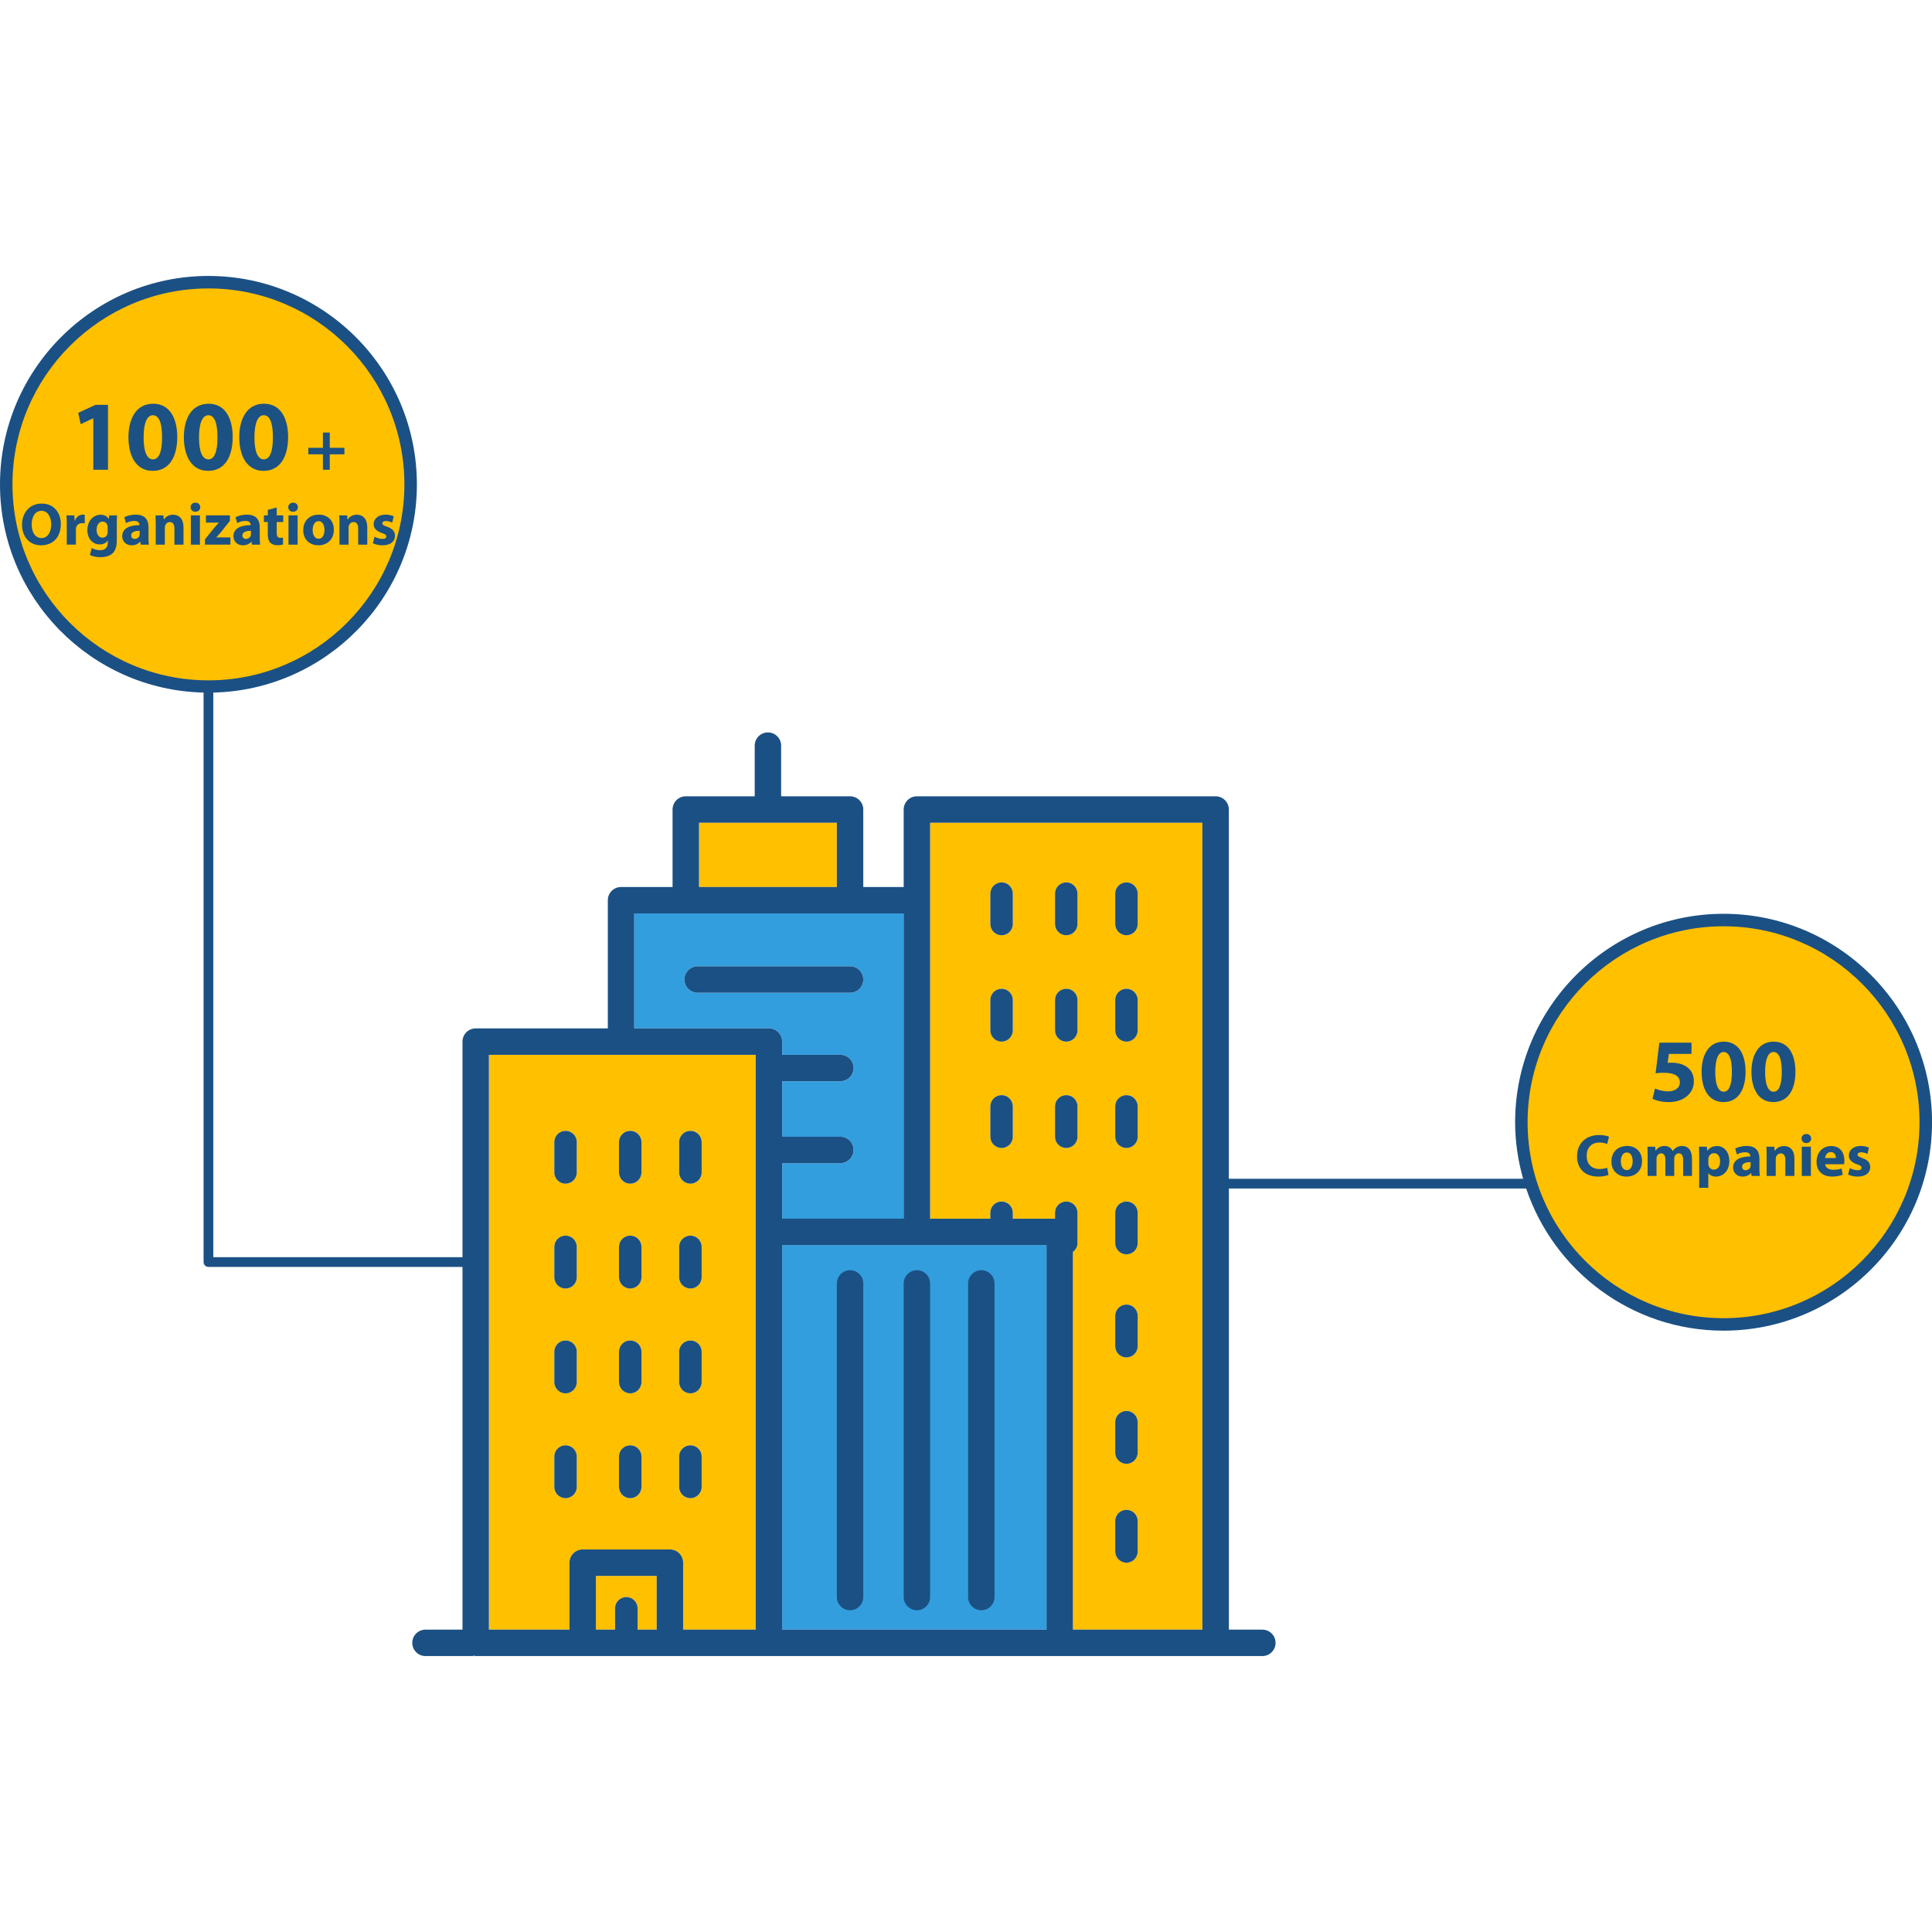 <?xml version="1.0" encoding="utf-8"?>
<!-- Generator: Adobe Illustrator 15.0.0, SVG Export Plug-In . SVG Version: 6.00 Build 0)  -->
<!DOCTYPE svg PUBLIC "-//W3C//DTD SVG 1.1//EN" "http://www.w3.org/Graphics/SVG/1.1/DTD/svg11.dtd">
<svg version="1.1" id="Layer_1" xmlns="http://www.w3.org/2000/svg" xmlns:xlink="http://www.w3.org/1999/xlink" x="0px" y="0px"
	 width="100px" height="100px" viewBox="0 0 100 100" enable-background="new 0 0 100 100" xml:space="preserve">
<g>
	<g>
		<rect x="40.485" y="64.445" fill="#339EDE" width="13.682" height="19.904"/>
		<path fill="#FFC000" d="M25.305,84.35h4.172v-3.465c0-0.379,0.306-0.686,0.684-0.686h4.514c0.377,0,0.684,0.307,0.684,0.686v3.465
			h3.759V63.764v-9.166H25.305V84.35z M35.154,59.113c0-0.322,0.26-0.582,0.582-0.582c0.321,0,0.582,0.26,0.582,0.582v1.572
			c0,0.32-0.261,0.58-0.582,0.58c-0.321,0-0.582-0.26-0.582-0.58V59.113z M35.154,64.537c0-0.32,0.26-0.582,0.582-0.582
			c0.321,0,0.582,0.262,0.582,0.582v1.574c0,0.322-0.261,0.582-0.582,0.582c-0.321,0-0.582-0.26-0.582-0.582V64.537z M35.154,69.965
			c0-0.322,0.26-0.582,0.582-0.582c0.321,0,0.582,0.26,0.582,0.582v1.572c0,0.32-0.261,0.582-0.582,0.582
			c-0.321,0-0.582-0.262-0.582-0.582V69.965z M35.154,75.389c0-0.32,0.26-0.58,0.582-0.58c0.321,0,0.582,0.26,0.582,0.58v1.574
			c0,0.32-0.261,0.582-0.582,0.582c-0.321,0-0.582-0.262-0.582-0.582V75.389z M32.039,59.113c0-0.322,0.26-0.582,0.581-0.582
			s0.582,0.26,0.582,0.582v1.572c0,0.32-0.261,0.58-0.582,0.58s-0.581-0.26-0.581-0.58V59.113z M32.039,64.537
			c0-0.32,0.26-0.582,0.581-0.582s0.582,0.262,0.582,0.582v1.574c0,0.322-0.261,0.582-0.582,0.582s-0.581-0.26-0.581-0.582V64.537z
			 M32.039,69.965c0-0.322,0.26-0.582,0.581-0.582s0.582,0.26,0.582,0.582v1.572c0,0.32-0.261,0.582-0.582,0.582
			s-0.581-0.262-0.581-0.582V69.965z M32.039,75.389c0-0.32,0.26-0.58,0.581-0.58s0.582,0.26,0.582,0.58v1.574
			c0,0.32-0.261,0.582-0.582,0.582s-0.581-0.262-0.581-0.582V75.389z M28.691,59.113c0-0.322,0.26-0.582,0.581-0.582
			c0.322,0,0.582,0.26,0.582,0.582v1.572c0,0.32-0.26,0.58-0.582,0.58c-0.321,0-0.581-0.26-0.581-0.58V59.113z M28.691,64.537
			c0-0.32,0.26-0.582,0.581-0.582c0.322,0,0.582,0.262,0.582,0.582v1.574c0,0.322-0.26,0.582-0.582,0.582
			c-0.321,0-0.581-0.26-0.581-0.582V64.537z M28.691,69.965c0-0.322,0.26-0.582,0.581-0.582c0.322,0,0.582,0.26,0.582,0.582v1.572
			c0,0.32-0.26,0.582-0.582,0.582c-0.321,0-0.581-0.262-0.581-0.582V69.965z M28.691,75.389c0-0.32,0.26-0.58,0.581-0.58
			c0.322,0,0.582,0.26,0.582,0.58v1.574c0,0.32-0.26,0.582-0.582,0.582c-0.321,0-0.581-0.262-0.581-0.582V75.389z"/>
		<path fill="#339EDE" d="M32.829,53.23h6.973c0.378,0,0.684,0.307,0.684,0.684v0.684h3.012c0.378,0,0.685,0.307,0.685,0.684
			s-0.306,0.686-0.685,0.686h-3.012v2.871h3.012c0.378,0,0.685,0.307,0.685,0.684c0,0.379-0.306,0.686-0.685,0.686h-3.012v2.871
			h6.29V47.28H32.829V53.23z M36.111,50.016H44c0.377,0,0.683,0.306,0.683,0.684c0,0.378-0.306,0.683-0.683,0.683h-7.889
			c-0.378,0-0.684-0.305-0.684-0.683C35.427,50.322,35.733,50.016,36.111,50.016z"/>
		<path fill="#FFC000" d="M48.143,63.078h3.117v-0.307c0-0.322,0.26-0.582,0.582-0.582c0.321,0,0.581,0.26,0.581,0.582v0.307h2.186
			v-0.307c0-0.322,0.26-0.582,0.582-0.582c0.32,0,0.58,0.26,0.58,0.582v1.572c0,0.189-0.096,0.35-0.236,0.455V84.35h6.703V42.583
			H48.143V63.078z M57.723,46.254c0-0.321,0.261-0.582,0.582-0.582s0.581,0.26,0.581,0.582v1.573c0,0.321-0.26,0.582-0.581,0.582
			s-0.582-0.26-0.582-0.582V46.254z M57.723,51.76c0-0.32,0.261-0.582,0.582-0.582s0.581,0.262,0.581,0.582v1.572
			c0,0.322-0.26,0.582-0.581,0.582s-0.582-0.26-0.582-0.582V51.76z M57.723,57.266c0-0.32,0.261-0.582,0.582-0.582
			s0.581,0.262,0.581,0.582v1.572c0,0.322-0.26,0.582-0.581,0.582s-0.582-0.26-0.582-0.582V57.266z M57.723,62.771
			c0-0.322,0.261-0.582,0.582-0.582s0.581,0.26,0.581,0.582v1.572c0,0.32-0.26,0.58-0.581,0.58s-0.582-0.26-0.582-0.58V62.771z
			 M57.723,68.105c0-0.32,0.261-0.582,0.582-0.582s0.581,0.262,0.581,0.582v1.572c0,0.322-0.26,0.582-0.581,0.582
			s-0.582-0.26-0.582-0.582V68.105z M57.723,73.611c0-0.32,0.261-0.582,0.582-0.582s0.581,0.262,0.581,0.582v1.572
			c0,0.322-0.26,0.582-0.581,0.582s-0.582-0.26-0.582-0.582V73.611z M57.723,78.729c0-0.32,0.261-0.58,0.582-0.58
			s0.581,0.26,0.581,0.58v1.572c0,0.322-0.26,0.584-0.581,0.584s-0.582-0.262-0.582-0.584V78.729z M54.608,46.254
			c0-0.321,0.26-0.582,0.582-0.582c0.32,0,0.58,0.26,0.58,0.582v1.573c0,0.321-0.26,0.582-0.58,0.582
			c-0.322,0-0.582-0.26-0.582-0.582V46.254z M54.608,51.76c0-0.32,0.26-0.582,0.582-0.582c0.32,0,0.58,0.262,0.58,0.582v1.572
			c0,0.322-0.26,0.582-0.58,0.582c-0.322,0-0.582-0.26-0.582-0.582V51.76z M54.608,57.266c0-0.32,0.26-0.582,0.582-0.582
			c0.32,0,0.58,0.262,0.58,0.582v1.572c0,0.322-0.26,0.582-0.58,0.582c-0.322,0-0.582-0.26-0.582-0.582V57.266z M51.26,46.254
			c0-0.321,0.26-0.582,0.582-0.582c0.321,0,0.581,0.26,0.581,0.582v1.573c0,0.321-0.26,0.582-0.581,0.582
			c-0.322,0-0.582-0.26-0.582-0.582V46.254z M51.26,51.76c0-0.32,0.26-0.582,0.582-0.582c0.321,0,0.581,0.262,0.581,0.582v1.572
			c0,0.322-0.26,0.582-0.581,0.582c-0.322,0-0.582-0.26-0.582-0.582V51.76z M51.26,57.266c0-0.32,0.26-0.582,0.582-0.582
			c0.321,0,0.581,0.262,0.581,0.582v1.572c0,0.322-0.26,0.582-0.581,0.582c-0.322,0-0.582-0.26-0.582-0.582V57.266z"/>
		<rect x="36.18" y="42.583" fill="#FFC000" width="7.136" height="3.329"/>
		<path fill="#FFC000" d="M30.845,84.35h0.992v-1.107c0-0.32,0.26-0.58,0.582-0.58c0.321,0,0.581,0.26,0.581,0.58v1.107h0.992
			v-2.781h-3.146V84.35z"/>
	</g>
	<g>
		<circle fill="#FFC000" cx="89.211" cy="58.086" r="10.465"/>
		<g>
			<path fill="#1C5183" d="M87.554,54.549h-1.172l-0.065,0.465c0.065-0.01,0.121-0.01,0.195-0.01c0.289,0,0.586,0.066,0.796,0.219
				c0.228,0.154,0.367,0.404,0.367,0.76c0,0.563-0.483,1.061-1.298,1.061c-0.368,0-0.674-0.084-0.843-0.174l0.131-0.529
				c0.13,0.064,0.405,0.148,0.679,0.148c0.293,0,0.605-0.139,0.605-0.461c0-0.311-0.247-0.502-0.852-0.502
				c-0.168,0-0.283,0.01-0.404,0.029l0.194-1.588h1.666V54.549z"/>
			<path fill="#1C5183" d="M90.35,55.465c0,0.932-0.376,1.578-1.145,1.578c-0.782,0-1.126-0.703-1.131-1.559
				c0-0.881,0.367-1.568,1.148-1.568C90.028,53.916,90.35,54.637,90.35,55.465z M88.782,55.484c0,0.693,0.167,1.023,0.437,1.023
				c0.275,0,0.424-0.344,0.424-1.033c0-0.67-0.145-1.023-0.429-1.023C88.958,54.451,88.782,54.775,88.782,55.484z"/>
			<path fill="#1C5183" d="M92.931,55.465c0,0.932-0.376,1.578-1.145,1.578c-0.781,0-1.126-0.703-1.131-1.559
				c0-0.881,0.368-1.568,1.15-1.568C92.61,53.916,92.931,54.637,92.931,55.465z M91.363,55.484c0,0.693,0.167,1.023,0.438,1.023
				c0.274,0,0.424-0.344,0.424-1.033c0-0.67-0.145-1.023-0.428-1.023C91.54,54.451,91.363,54.775,91.363,55.484z"/>
			<path fill="#1C5183" d="M83.256,60.813c-0.084,0.039-0.283,0.088-0.534,0.088c-0.722,0-1.094-0.451-1.094-1.045
				c0-0.715,0.508-1.107,1.141-1.107c0.245,0,0.431,0.047,0.515,0.092l-0.1,0.373c-0.093-0.041-0.227-0.078-0.396-0.078
				c-0.372,0-0.663,0.227-0.663,0.691c0,0.418,0.247,0.682,0.666,0.682c0.146,0,0.301-0.027,0.396-0.068L83.256,60.813z"/>
			<path fill="#1C5183" d="M84.992,60.094c0,0.553-0.394,0.807-0.801,0.807c-0.442,0-0.783-0.289-0.783-0.779
				c0-0.494,0.321-0.807,0.812-0.807C84.682,59.314,84.992,59.635,84.992,60.094z M83.895,60.109c0,0.26,0.108,0.455,0.31,0.455
				c0.187,0,0.301-0.184,0.301-0.459c0-0.223-0.087-0.453-0.301-0.453C83.98,59.652,83.895,59.885,83.895,60.109z"/>
			<path fill="#1C5183" d="M85.283,59.836c0-0.189-0.006-0.348-0.012-0.482h0.399l0.019,0.203H85.7c0.064-0.1,0.2-0.242,0.457-0.242
				c0.199,0,0.351,0.104,0.416,0.26h0.007c0.058-0.08,0.123-0.143,0.197-0.186c0.084-0.045,0.177-0.074,0.289-0.074
				c0.29,0,0.511,0.205,0.511,0.662v0.891h-0.458v-0.824c0-0.219-0.071-0.348-0.225-0.348c-0.111,0-0.185,0.076-0.219,0.166
				c-0.01,0.033-0.017,0.08-0.017,0.119v0.887h-0.458v-0.852c0-0.189-0.068-0.32-0.22-0.32c-0.121,0-0.192,0.094-0.221,0.168
				c-0.016,0.037-0.018,0.08-0.018,0.121v0.883h-0.46V59.836z"/>
			<path fill="#1C5183" d="M87.95,59.861c0-0.199-0.006-0.367-0.012-0.508h0.408l0.021,0.209h0.007
				c0.111-0.158,0.285-0.244,0.506-0.244c0.331,0,0.629,0.287,0.629,0.771c0,0.551-0.351,0.811-0.688,0.811
				c-0.182,0-0.325-0.072-0.394-0.172h-0.006v0.752H87.95V59.861z M88.422,60.217c0,0.037,0.003,0.068,0.009,0.1
				c0.031,0.127,0.14,0.223,0.276,0.223c0.204,0,0.325-0.17,0.325-0.428c0-0.242-0.108-0.424-0.319-0.424
				c-0.133,0-0.251,0.098-0.282,0.238c-0.006,0.025-0.009,0.055-0.009,0.084V60.217z"/>
			<path fill="#1C5183" d="M91.066,60.502c0,0.143,0.007,0.281,0.025,0.365h-0.426l-0.027-0.152H90.63
				c-0.1,0.121-0.255,0.186-0.435,0.186c-0.307,0-0.49-0.221-0.49-0.463c0-0.395,0.354-0.58,0.891-0.58V59.84
				c0-0.084-0.044-0.199-0.277-0.199c-0.154,0-0.318,0.051-0.418,0.115l-0.086-0.305c0.105-0.059,0.313-0.137,0.589-0.137
				c0.505,0,0.663,0.299,0.663,0.658V60.502z M90.611,60.152c-0.248,0-0.441,0.059-0.441,0.238c0,0.121,0.082,0.18,0.187,0.18
				c0.115,0,0.214-0.078,0.245-0.174c0.006-0.025,0.01-0.053,0.01-0.08V60.152z"/>
			<path fill="#1C5183" d="M91.442,59.836c0-0.189-0.006-0.348-0.012-0.482h0.408l0.021,0.209h0.01
				c0.063-0.098,0.214-0.244,0.468-0.244c0.311,0,0.542,0.207,0.542,0.654v0.895h-0.47v-0.84c0-0.195-0.069-0.328-0.239-0.328
				c-0.131,0-0.208,0.09-0.241,0.176c-0.013,0.031-0.017,0.076-0.017,0.119v0.873h-0.471V59.836z"/>
			<path fill="#1C5183" d="M93.746,58.93c0,0.131-0.096,0.236-0.255,0.236c-0.148,0-0.244-0.105-0.244-0.236
				c0-0.133,0.099-0.234,0.251-0.234S93.742,58.797,93.746,58.93z M93.26,60.867v-1.514h0.471v1.514H93.26z"/>
			<path fill="#1C5183" d="M94.472,60.26c0.013,0.195,0.208,0.287,0.428,0.287c0.161,0,0.291-0.02,0.418-0.064l0.063,0.32
				c-0.154,0.064-0.344,0.096-0.549,0.096c-0.515,0-0.809-0.297-0.809-0.771c0-0.385,0.239-0.809,0.766-0.809
				c0.489,0,0.676,0.381,0.676,0.756c0,0.08-0.009,0.152-0.017,0.186H94.472z M95.026,59.938c0-0.113-0.049-0.307-0.267-0.307
				c-0.198,0-0.278,0.184-0.292,0.307H95.026z"/>
			<path fill="#1C5183" d="M95.743,60.459c0.088,0.053,0.267,0.111,0.406,0.111c0.143,0,0.201-0.047,0.201-0.125
				c0-0.08-0.047-0.117-0.22-0.176c-0.316-0.105-0.438-0.275-0.435-0.455c0-0.285,0.242-0.5,0.618-0.5
				c0.176,0,0.331,0.045,0.424,0.09l-0.081,0.326c-0.067-0.039-0.201-0.088-0.327-0.088c-0.115,0-0.181,0.047-0.181,0.121
				c0,0.076,0.06,0.111,0.245,0.178c0.288,0.1,0.406,0.248,0.409,0.467c0,0.287-0.221,0.492-0.654,0.492
				c-0.197,0-0.375-0.045-0.49-0.107L95.743,60.459z"/>
		</g>
	</g>
	<g>
		<circle fill="#FFC000" cx="10.789" cy="25.072" r="10.466"/>
		<g>
			<path fill="#1C5183" d="M4.829,21.651H4.818l-0.641,0.305l-0.129-0.588l0.895-0.414h0.646v3.36h-0.76V21.651z"/>
			<path fill="#1C5183" d="M9.175,22.618c0,1.034-0.418,1.753-1.271,1.753c-0.869,0-1.251-0.781-1.256-1.731
				c0-0.978,0.408-1.743,1.277-1.743C8.818,20.897,9.175,21.699,9.175,22.618z M7.433,22.64c0,0.77,0.186,1.137,0.486,1.137
				c0.305,0,0.47-0.382,0.47-1.148c0-0.744-0.16-1.137-0.475-1.137C7.63,21.492,7.433,21.854,7.433,22.64z"/>
			<path fill="#1C5183" d="M12.044,22.618c0,1.034-0.419,1.753-1.271,1.753c-0.869,0-1.251-0.781-1.257-1.731
				c0-0.978,0.408-1.743,1.277-1.743C11.687,20.897,12.044,21.699,12.044,22.618z M10.301,22.64c0,0.77,0.186,1.137,0.486,1.137
				c0.305,0,0.47-0.382,0.47-1.148c0-0.744-0.161-1.137-0.476-1.137C10.499,21.492,10.301,21.854,10.301,22.64z"/>
			<path fill="#1C5183" d="M14.912,22.618c0,1.034-0.419,1.753-1.271,1.753c-0.869,0-1.251-0.781-1.257-1.731
				c0-0.978,0.409-1.743,1.277-1.743C14.556,20.897,14.912,21.699,14.912,22.618z M13.17,22.64c0,0.77,0.186,1.137,0.486,1.137
				c0.305,0,0.47-0.382,0.47-1.148c0-0.744-0.16-1.137-0.476-1.137C13.367,21.492,13.17,21.854,13.17,22.64z"/>
			<path fill="#1C5183" d="M17.069,22.388v0.79h0.757v0.337h-0.757v0.8h-0.355v-0.8h-0.756v-0.337h0.756v-0.79H17.069z"/>
			<path fill="#1C5183" d="M3.148,27.124c0,0.688-0.412,1.101-1.026,1.101c-0.616,0-0.982-0.468-0.982-1.066
				c0-0.626,0.403-1.094,1.017-1.094C2.797,26.064,3.148,26.545,3.148,27.124z M1.639,27.149c0,0.412,0.192,0.701,0.509,0.701
				c0.319,0,0.502-0.304,0.502-0.71c0-0.378-0.177-0.7-0.502-0.7C1.825,26.439,1.639,26.743,1.639,27.149z"/>
			<path fill="#1C5183" d="M3.456,27.174c0-0.223-0.003-0.369-0.012-0.499h0.403l0.019,0.278h0.012
				c0.078-0.223,0.26-0.316,0.41-0.316c0.043,0,0.065,0.003,0.099,0.009v0.443c-0.037-0.006-0.074-0.013-0.127-0.013
				c-0.174,0-0.291,0.093-0.322,0.239c-0.006,0.031-0.009,0.068-0.009,0.105v0.769H3.456V27.174z"/>
			<path fill="#1C5183" d="M6.045,27.971c0,0.292-0.059,0.53-0.233,0.682c-0.165,0.142-0.39,0.186-0.613,0.186
				c-0.202,0-0.41-0.04-0.545-0.114l0.093-0.36c0.096,0.056,0.26,0.115,0.44,0.115c0.223,0,0.393-0.118,0.393-0.399v-0.096H5.574
				c-0.09,0.124-0.236,0.195-0.409,0.195c-0.375,0-0.642-0.304-0.642-0.737c0-0.49,0.313-0.8,0.688-0.8
				c0.208,0,0.337,0.09,0.416,0.217h0.006l0.015-0.183h0.41c-0.006,0.099-0.012,0.226-0.012,0.452V27.971z M5.574,27.292
				c0-0.028-0.003-0.06-0.009-0.087c-0.035-0.124-0.124-0.208-0.254-0.208C5.137,26.997,5,27.152,5,27.428
				c0,0.227,0.112,0.403,0.307,0.403c0.125,0,0.22-0.081,0.251-0.189c0.012-0.037,0.016-0.087,0.016-0.128V27.292z"/>
			<path fill="#1C5183" d="M7.685,27.825c0,0.142,0.006,0.282,0.025,0.366H7.285l-0.028-0.153H7.248
				c-0.099,0.121-0.254,0.187-0.434,0.187c-0.307,0-0.489-0.223-0.489-0.465c0-0.394,0.353-0.579,0.89-0.579v-0.019
				c0-0.084-0.044-0.199-0.276-0.199c-0.155,0-0.319,0.053-0.418,0.115l-0.086-0.304c0.105-0.059,0.313-0.136,0.589-0.136
				c0.505,0,0.663,0.297,0.663,0.657V27.825z M7.229,27.475c-0.248,0-0.44,0.059-0.44,0.239c0,0.121,0.08,0.18,0.186,0.18
				c0.115,0,0.214-0.078,0.245-0.174c0.006-0.025,0.009-0.053,0.009-0.08V27.475z"/>
			<path fill="#1C5183" d="M8.061,27.159c0-0.189-0.006-0.347-0.013-0.483h0.409l0.022,0.21h0.009
				c0.062-0.099,0.213-0.245,0.467-0.245c0.311,0,0.543,0.208,0.543,0.654v0.896H9.028v-0.84c0-0.195-0.068-0.329-0.238-0.329
				c-0.131,0-0.208,0.09-0.242,0.177c-0.013,0.031-0.016,0.074-0.016,0.118v0.875H8.061V27.159z"/>
			<path fill="#1C5183" d="M10.365,26.253c0,0.13-0.096,0.236-0.254,0.236c-0.148,0-0.245-0.106-0.245-0.236
				c0-0.133,0.1-0.235,0.251-0.235C10.269,26.018,10.362,26.12,10.365,26.253z M9.878,28.191v-1.516h0.471v1.516H9.878z"/>
			<path fill="#1C5183" d="M10.607,27.921l0.478-0.598c0.087-0.099,0.155-0.177,0.238-0.267V27.05H10.66v-0.375h1.24v0.285
				l-0.456,0.573c-0.083,0.096-0.161,0.192-0.248,0.276v0.006h0.729v0.375h-1.317V27.921z"/>
			<path fill="#1C5183" d="M13.444,27.825c0,0.142,0.006,0.282,0.024,0.366h-0.425l-0.027-0.153h-0.009
				c-0.1,0.121-0.254,0.187-0.434,0.187c-0.307,0-0.49-0.223-0.49-0.465c0-0.394,0.353-0.579,0.889-0.579v-0.019
				c0-0.084-0.043-0.199-0.276-0.199c-0.155,0-0.319,0.053-0.418,0.115l-0.087-0.304c0.105-0.059,0.313-0.136,0.589-0.136
				c0.505,0,0.664,0.297,0.664,0.657V27.825z M12.988,27.475c-0.248,0-0.44,0.059-0.44,0.239c0,0.121,0.081,0.18,0.187,0.18
				c0.115,0,0.214-0.078,0.245-0.174c0.006-0.025,0.009-0.053,0.009-0.08V27.475z"/>
			<path fill="#1C5183" d="M14.322,26.266v0.409h0.338v0.347h-0.338v0.548c0,0.183,0.046,0.267,0.186,0.267
				c0.065,0,0.096-0.003,0.14-0.012l0.003,0.355c-0.06,0.022-0.174,0.041-0.304,0.041c-0.152,0-0.279-0.053-0.356-0.13
				c-0.087-0.09-0.13-0.235-0.13-0.449v-0.62h-0.202v-0.347h0.202v-0.283L14.322,26.266z"/>
			<path fill="#1C5183" d="M15.419,26.253c0,0.13-0.096,0.236-0.254,0.236c-0.148,0-0.245-0.106-0.245-0.236
				c0-0.133,0.099-0.235,0.251-0.235C15.324,26.018,15.417,26.12,15.419,26.253z M14.933,28.191v-1.516h0.471v1.516H14.933z"/>
			<path fill="#1C5183" d="M17.28,27.416c0,0.555-0.394,0.809-0.8,0.809c-0.443,0-0.784-0.292-0.784-0.781
				c0-0.493,0.322-0.806,0.812-0.806C16.97,26.638,17.28,26.957,17.28,27.416z M16.183,27.431c0,0.26,0.108,0.456,0.31,0.456
				c0.186,0,0.301-0.183,0.301-0.459c0-0.223-0.087-0.452-0.301-0.452C16.269,26.976,16.183,27.208,16.183,27.431z"/>
			<path fill="#1C5183" d="M17.572,27.159c0-0.189-0.006-0.347-0.013-0.483h0.409l0.021,0.21H18
				c0.062-0.099,0.213-0.245,0.467-0.245c0.311,0,0.542,0.208,0.542,0.654v0.896h-0.471v-0.84c0-0.195-0.068-0.329-0.239-0.329
				c-0.13,0-0.208,0.09-0.242,0.177c-0.012,0.031-0.015,0.074-0.015,0.118v0.875h-0.471V27.159z"/>
			<path fill="#1C5183" d="M19.386,27.781c0.087,0.053,0.267,0.112,0.406,0.112c0.143,0,0.202-0.046,0.202-0.124
				c0-0.081-0.047-0.118-0.22-0.177c-0.317-0.105-0.438-0.276-0.435-0.456c0-0.285,0.242-0.499,0.617-0.499
				c0.176,0,0.332,0.043,0.425,0.09L20.3,27.053c-0.068-0.038-0.201-0.087-0.329-0.087c-0.114,0-0.18,0.047-0.18,0.121
				c0,0.075,0.059,0.112,0.245,0.177c0.288,0.099,0.406,0.248,0.409,0.468c0,0.285-0.221,0.493-0.654,0.493
				c-0.198,0-0.375-0.047-0.49-0.108L19.386,27.781z"/>
		</g>
	</g>
	<g>
		<path fill="#1B5084" d="M89.211,47.298c-5.948,0-10.788,4.841-10.788,10.788c0,1.018,0.15,1.996,0.414,2.928H63.605V41.9
			c0-0.378-0.307-0.684-0.685-0.684H47.458c-0.377,0-0.683,0.306-0.683,0.684v4.012h-2.092V41.9c0-0.378-0.306-0.684-0.683-0.684
			h-3.569v-2.622c0-0.377-0.306-0.684-0.683-0.684c-0.378,0-0.684,0.306-0.684,0.684v2.622h-3.568c-0.377,0-0.684,0.306-0.684,0.684
			v4.012h-2.667c-0.378,0-0.684,0.306-0.684,0.684v6.634h-6.839c-0.378,0-0.684,0.307-0.684,0.684v11.158H11.041V35.848
			c5.832-0.136,10.537-4.912,10.537-10.776c0-5.949-4.84-10.789-10.789-10.789C4.84,14.284,0,19.123,0,25.072
			c0,5.864,4.705,10.64,10.537,10.776v29.476c0,0.139,0.113,0.252,0.252,0.252h13.149V84.35h-1.915
			c-0.378,0-0.684,0.305-0.684,0.684c0,0.377,0.306,0.684,0.684,0.684h2.417c0.032,0,0.06-0.014,0.091-0.018
			c0.031,0.004,0.059,0.018,0.091,0.018h15.18h7.657h7.394h8.069h2.417c0.378,0,0.684-0.307,0.684-0.684
			c0-0.379-0.306-0.684-0.684-0.684h-1.732V61.518h15.387c1.438,4.27,5.471,7.357,10.219,7.357c5.949,0,10.789-4.84,10.789-10.789
			C100,52.139,95.16,47.298,89.211,47.298z M0.646,25.072c0-5.593,4.55-10.143,10.143-10.143s10.143,4.55,10.143,10.143
			s-4.55,10.143-10.143,10.143S0.646,30.665,0.646,25.072z M36.18,42.583h7.136v3.329H36.18V42.583z M33.991,84.35H33v-1.107
			c0-0.32-0.26-0.58-0.581-0.58c-0.321,0-0.582,0.26-0.582,0.58v1.107h-0.992v-2.781h3.146V84.35z M39.118,63.764V84.35h-3.759
			v-3.465c0-0.379-0.306-0.686-0.684-0.686h-4.514c-0.377,0-0.684,0.307-0.684,0.686v3.465h-4.172V54.598h13.813V63.764z
			 M39.801,53.23h-6.973V47.28h13.946v15.798h-6.29v-2.871h3.012c0.378,0,0.685-0.307,0.685-0.686c0-0.377-0.306-0.684-0.685-0.684
			h-3.012v-2.871h3.012c0.378,0,0.685-0.309,0.685-0.686s-0.306-0.684-0.685-0.684h-3.012v-0.684
			C40.485,53.537,40.179,53.23,39.801,53.23z M54.167,84.35h-6.024h-1.368h-6.29V64.445h6.29h1.368h6.024V84.35z M62.237,84.35
			h-6.703V64.799c0.141-0.105,0.236-0.266,0.236-0.455v-1.572c0-0.322-0.26-0.582-0.58-0.582c-0.322,0-0.582,0.26-0.582,0.582v0.307
			h-2.186v-0.307c0-0.322-0.26-0.582-0.581-0.582c-0.322,0-0.582,0.26-0.582,0.582v0.307h-3.117V42.583h14.095V84.35z
			 M89.211,68.229c-5.592,0-10.143-4.549-10.143-10.143c0-5.592,4.551-10.142,10.143-10.142c5.593,0,10.143,4.55,10.143,10.142
			C99.354,63.68,94.804,68.229,89.211,68.229z"/>
		<path fill="#1B5084" d="M44,65.746c-0.378,0-0.685,0.307-0.685,0.684v16.232c0,0.379,0.306,0.684,0.685,0.684
			c0.377,0,0.683-0.305,0.683-0.684V66.43C44.683,66.053,44.377,65.746,44,65.746z"/>
		<path fill="#1B5084" d="M50.792,83.346c0.379,0,0.685-0.305,0.685-0.684V66.43c0-0.377-0.306-0.684-0.685-0.684
			c-0.376,0-0.683,0.307-0.683,0.684v16.232C50.109,83.041,50.416,83.346,50.792,83.346z"/>
		<path fill="#1B5084" d="M47.458,65.746c-0.377,0-0.683,0.307-0.683,0.684v16.232c0,0.379,0.306,0.684,0.683,0.684
			c0.378,0,0.685-0.305,0.685-0.684V66.43C48.143,66.053,47.836,65.746,47.458,65.746z"/>
		<path fill="#1B5084" d="M44.683,50.7c0-0.378-0.306-0.684-0.683-0.684h-7.889c-0.378,0-0.684,0.306-0.684,0.684
			c0,0.378,0.306,0.683,0.684,0.683H44C44.377,51.383,44.683,51.078,44.683,50.7z"/>
		<path fill="#1B5084" d="M58.305,48.409c0.321,0,0.581-0.26,0.581-0.582v-1.573c0-0.321-0.26-0.582-0.581-0.582
			s-0.582,0.26-0.582,0.582v1.573C57.723,48.148,57.983,48.409,58.305,48.409z"/>
		<path fill="#1B5084" d="M55.19,48.409c0.32,0,0.58-0.26,0.58-0.582v-1.573c0-0.321-0.26-0.582-0.58-0.582
			c-0.322,0-0.582,0.26-0.582,0.582v1.573C54.608,48.148,54.868,48.409,55.19,48.409z"/>
		<path fill="#1B5084" d="M51.842,48.409c0.321,0,0.581-0.26,0.581-0.582v-1.573c0-0.321-0.26-0.582-0.581-0.582
			c-0.322,0-0.582,0.26-0.582,0.582v1.573C51.26,48.148,51.52,48.409,51.842,48.409z"/>
		<path fill="#1B5084" d="M35.735,61.266c0.321,0,0.582-0.26,0.582-0.58v-1.572c0-0.322-0.261-0.582-0.582-0.582
			c-0.321,0-0.582,0.26-0.582,0.582v1.572C35.154,61.006,35.414,61.266,35.735,61.266z"/>
		<path fill="#1B5084" d="M32.62,61.266c0.321,0,0.582-0.26,0.582-0.58v-1.572c0-0.322-0.261-0.582-0.582-0.582
			s-0.581,0.26-0.581,0.582v1.572C32.039,61.006,32.299,61.266,32.62,61.266z"/>
		<path fill="#1B5084" d="M29.272,61.266c0.322,0,0.582-0.26,0.582-0.58v-1.572c0-0.322-0.26-0.582-0.582-0.582
			c-0.321,0-0.581,0.26-0.581,0.582v1.572C28.691,61.006,28.951,61.266,29.272,61.266z"/>
		<path fill="#1B5084" d="M35.735,66.693c0.321,0,0.582-0.26,0.582-0.582v-1.574c0-0.32-0.261-0.582-0.582-0.582
			c-0.321,0-0.582,0.262-0.582,0.582v1.574C35.154,66.434,35.414,66.693,35.735,66.693z"/>
		<path fill="#1B5084" d="M32.62,66.693c0.321,0,0.582-0.26,0.582-0.582v-1.574c0-0.32-0.261-0.582-0.582-0.582
			s-0.581,0.262-0.581,0.582v1.574C32.039,66.434,32.299,66.693,32.62,66.693z"/>
		<path fill="#1B5084" d="M29.272,66.693c0.322,0,0.582-0.26,0.582-0.582v-1.574c0-0.32-0.26-0.582-0.582-0.582
			c-0.321,0-0.581,0.262-0.581,0.582v1.574C28.691,66.434,28.951,66.693,29.272,66.693z"/>
		<path fill="#1B5084" d="M35.735,72.119c0.321,0,0.582-0.262,0.582-0.582v-1.572c0-0.322-0.261-0.582-0.582-0.582
			c-0.321,0-0.582,0.26-0.582,0.582v1.572C35.154,71.857,35.414,72.119,35.735,72.119z"/>
		<path fill="#1B5084" d="M32.62,72.119c0.321,0,0.582-0.262,0.582-0.582v-1.572c0-0.322-0.261-0.582-0.582-0.582
			s-0.581,0.26-0.581,0.582v1.572C32.039,71.857,32.299,72.119,32.62,72.119z"/>
		<path fill="#1B5084" d="M29.272,72.119c0.322,0,0.582-0.262,0.582-0.582v-1.572c0-0.322-0.26-0.582-0.582-0.582
			c-0.321,0-0.581,0.26-0.581,0.582v1.572C28.691,71.857,28.951,72.119,29.272,72.119z"/>
		<path fill="#1B5084" d="M35.735,77.545c0.321,0,0.582-0.262,0.582-0.582v-1.574c0-0.32-0.261-0.58-0.582-0.58
			c-0.321,0-0.582,0.26-0.582,0.58v1.574C35.154,77.283,35.414,77.545,35.735,77.545z"/>
		<path fill="#1B5084" d="M32.62,77.545c0.321,0,0.582-0.262,0.582-0.582v-1.574c0-0.32-0.261-0.58-0.582-0.58
			s-0.581,0.26-0.581,0.58v1.574C32.039,77.283,32.299,77.545,32.62,77.545z"/>
		<path fill="#1B5084" d="M29.272,77.545c0.322,0,0.582-0.262,0.582-0.582v-1.574c0-0.32-0.26-0.58-0.582-0.58
			c-0.321,0-0.581,0.26-0.581,0.58v1.574C28.691,77.283,28.951,77.545,29.272,77.545z"/>
		<path fill="#1B5084" d="M58.305,53.914c0.321,0,0.581-0.26,0.581-0.582V51.76c0-0.32-0.26-0.582-0.581-0.582
			s-0.582,0.262-0.582,0.582v1.572C57.723,53.654,57.983,53.914,58.305,53.914z"/>
		<path fill="#1B5084" d="M55.19,53.914c0.32,0,0.58-0.26,0.58-0.582V51.76c0-0.32-0.26-0.582-0.58-0.582
			c-0.322,0-0.582,0.262-0.582,0.582v1.572C54.608,53.654,54.868,53.914,55.19,53.914z"/>
		<path fill="#1B5084" d="M51.842,53.914c0.321,0,0.581-0.26,0.581-0.582V51.76c0-0.32-0.26-0.582-0.581-0.582
			c-0.322,0-0.582,0.262-0.582,0.582v1.572C51.26,53.654,51.52,53.914,51.842,53.914z"/>
		<path fill="#1B5084" d="M58.305,59.42c0.321,0,0.581-0.26,0.581-0.582v-1.572c0-0.32-0.26-0.582-0.581-0.582
			s-0.582,0.262-0.582,0.582v1.572C57.723,59.16,57.983,59.42,58.305,59.42z"/>
		<path fill="#1B5084" d="M55.19,59.42c0.32,0,0.58-0.26,0.58-0.582v-1.572c0-0.32-0.26-0.582-0.58-0.582
			c-0.322,0-0.582,0.262-0.582,0.582v1.572C54.608,59.16,54.868,59.42,55.19,59.42z"/>
		<path fill="#1B5084" d="M51.842,59.42c0.321,0,0.581-0.26,0.581-0.582v-1.572c0-0.32-0.26-0.582-0.581-0.582
			c-0.322,0-0.582,0.262-0.582,0.582v1.572C51.26,59.16,51.52,59.42,51.842,59.42z"/>
		<path fill="#1B5084" d="M58.305,64.924c0.321,0,0.581-0.26,0.581-0.58v-1.572c0-0.322-0.26-0.582-0.581-0.582
			s-0.582,0.26-0.582,0.582v1.572C57.723,64.664,57.983,64.924,58.305,64.924z"/>
		<path fill="#1B5084" d="M58.305,70.26c0.321,0,0.581-0.26,0.581-0.582v-1.572c0-0.32-0.26-0.582-0.581-0.582
			s-0.582,0.262-0.582,0.582v1.572C57.723,70,57.983,70.26,58.305,70.26z"/>
		<path fill="#1B5084" d="M58.305,75.766c0.321,0,0.581-0.26,0.581-0.582v-1.572c0-0.32-0.26-0.582-0.581-0.582
			s-0.582,0.262-0.582,0.582v1.572C57.723,75.506,57.983,75.766,58.305,75.766z"/>
		<path fill="#1B5084" d="M58.305,80.885c0.321,0,0.581-0.262,0.581-0.584v-1.572c0-0.32-0.26-0.58-0.581-0.58
			s-0.582,0.26-0.582,0.58v1.572C57.723,80.623,57.983,80.885,58.305,80.885z"/>
	</g>
</g>
</svg>
